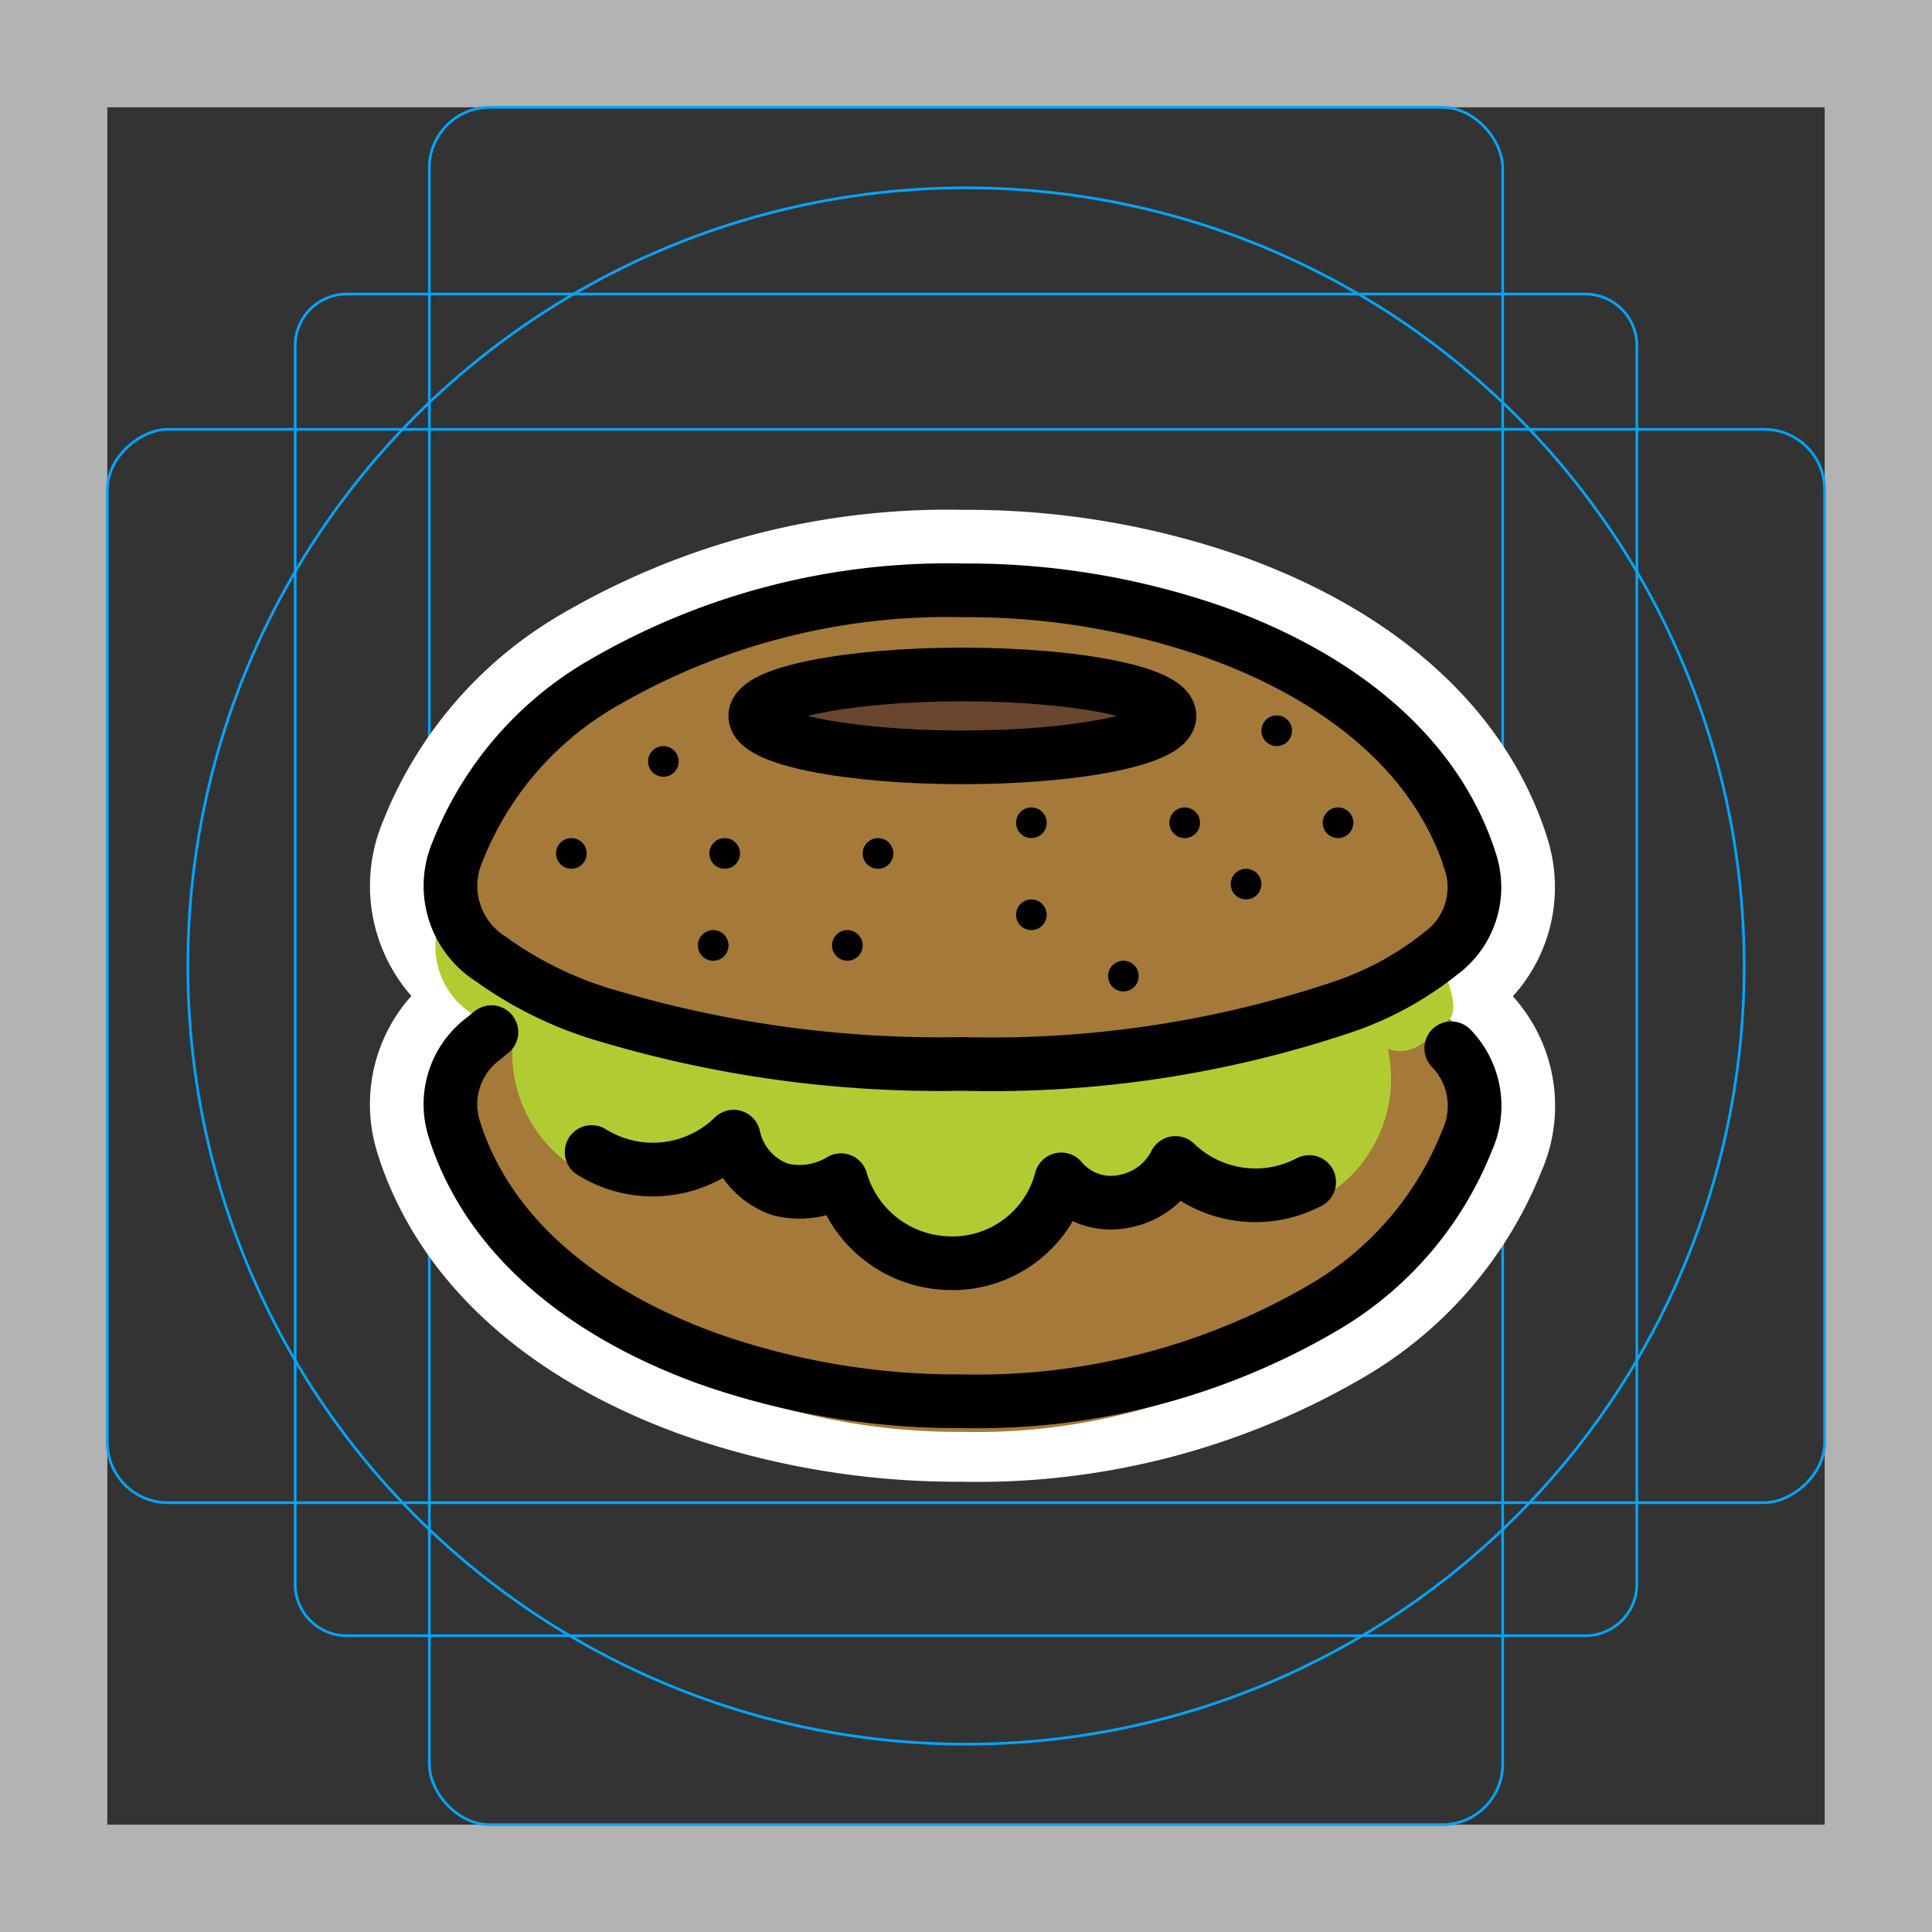 <svg viewBox="0 0 72 72" xmlns="http://www.w3.org/2000/svg"><rect x="0" y="0" width="72" height="72" fill="#333333" stroke="none"/><path fill="#b3b3b3" d="M68 4v64H4V4h64m4-4H0v72h72V0z"/><path fill="none" stroke="#00a5ff" stroke-miterlimit="10" stroke-width=".1" d="M12.923 10.958h46.154A1.923 1.923 0 0161 12.881v46.154a1.923 1.923 0 01-1.923 1.923H12.923A1.923 1.923 0 0111 59.035V12.881a1.923 1.923 0 011.923-1.923z"/><rect x="16" y="4" rx="2.254" width="40" height="64" fill="none" stroke="#00a5ff" stroke-miterlimit="10" stroke-width=".1"/><rect x="16" y="4" rx="2.254" width="40" height="64" transform="rotate(90 36 36)" fill="none" stroke="#00a5ff" stroke-miterlimit="10" stroke-width=".1"/><circle cx="36" cy="36" r="29" fill="none" stroke="#00a5ff" stroke-miterlimit="10" stroke-width=".1"/><g stroke-linecap="round" stroke-miterlimit="10" stroke-width="6" stroke="#fff" fill="none" stroke-linejoin="round"><path d="M18.313 38.465q-.143.112-.28.23a3.047 3.047 0 00-1.076 3.464q.041.14.093.284c1.486 4.16 5.365 6.76 9.364 8.2a27.976 27.976 0 009.455 1.577 25.53 25.53 0 0013.441-3.484 12.557 12.557 0 005.37-6.249 3.087 3.087 0 00-.597-3.421"/><ellipse cx="35.865" cy="26.68" rx="7.719" ry="1.544"/><path d="M54.777 32.06q-.041-.14-.093-.283c-1.486-4.16-5.365-6.76-9.364-8.2A27.975 27.975 0 0035.865 22a25.53 25.53 0 00-13.44 3.484 12.557 12.557 0 00-5.371 6.249 3.22 3.22 0 001.239 4.008 14.09 14.09 0 004.43 2.138 43.306 43.306 0 0013.142 1.77 41.128 41.128 0 0014.06-2.084 11.979 11.979 0 003.776-2.04 3.047 3.047 0 001.076-3.464z"/><circle cx="27.008" cy="31.805" r=".571"/><circle cx="32.722" cy="31.805" r=".571"/><circle cx="24.722" cy="28.376" r=".571"/><circle cx="31.579" cy="35.233" r=".571"/><circle cx="21.293" cy="31.805" r=".571"/><circle cx="38.436" cy="34.091" r=".571"/><circle cx="38.436" cy="30.662" r=".571"/><circle cx="41.865" cy="36.376" r=".571"/><circle cx="44.151" cy="30.662" r=".571"/><circle cx="46.437" cy="32.948" r=".571"/><circle cx="47.58" cy="27.233" r=".571"/><circle cx="49.865" cy="30.662" r=".571"/><path d="M22.048 42.932a4.308 4.308 0 005.292-.573 2.678 2.678 0 001.739 1.968 2.97 2.97 0 002.26-.345 4.279 4.279 0 003.941 3.09 4.184 4.184 0 004.268-3.119 2.42 2.42 0 002.475.787 2.665 2.665 0 001.782-1.4 4.294 4.294 0 004.984.71"/><circle cx="26.579" cy="35.233" r=".571"/></g><path fill="#6a462f" d="M53.634 32.06q-.041-.14-.093-.283c-1.486-4.16-5.365-6.76-9.364-8.2A27.975 27.975 0 0034.722 22c-.626 0-1.256.022-1.887.06a27.384 27.384 0 017.914 1.517c3.999 1.44 7.878 4.04 9.364 8.2q.051.144.092.284a3.047 3.047 0 01-1.076 3.463 11.978 11.978 0 01-3.776 2.04 38.861 38.861 0 01-12.324 2.062q.848.022 1.693.022a41.128 41.128 0 0014.06-2.083 11.977 11.977 0 003.776-2.04 3.047 3.047 0 001.076-3.464z"/><path fill="#a57939" d="M16.958 41.755q.041.161.093.327c1.49 4.8 5.378 7.8 9.387 9.462a24.745 24.745 0 009.479 1.819 23.039 23.039 0 0013.474-4.02 13.96 13.96 0 005.252-6.822 6.093 6.093 0 00.324-2.578 3.797 3.797 0 00-1.434-2.435 13.437 13.437 0 00-4.441-2.467A38.118 38.118 0 0035.917 33a36.283 36.283 0 00-14.095 2.404 15.078 15.078 0 00-2.36 1.213 8.706 8.706 0 00-1.425 1.142 3.834 3.834 0 00-1.08 3.996z"/><path fill="#b1cc33" d="M16.358 34.406a2.979 2.979 0 00.62 2.852 2.57 2.57 0 002.244.867 5.044 5.044 0 001.985 5.246 4.33 4.33 0 005.584-.662 2.945 2.945 0 001.829 2.216 2.965 2.965 0 002.385-.396 4.553 4.553 0 004.149 3.477 4.488 4.488 0 004.51-3.533 2.446 2.446 0 002.609.881 2.872 2.872 0 001.884-1.585 4.298 4.298 0 005.255.788 5.127 5.127 0 002.307-5.471c.898.327 1.523-.335 2.281-1.086.663-.657-.943-3.12-1-4"/><path fill="#a57939" d="M54.777 32.06q-.041-.14-.093-.283c-1.486-4.16-5.365-6.76-9.364-8.2A27.975 27.975 0 0035.865 22a25.53 25.53 0 00-13.44 3.484 12.557 12.557 0 00-5.371 6.249 3.22 3.22 0 001.239 4.008 14.09 14.09 0 004.43 2.138 43.306 43.306 0 0013.142 1.77 41.128 41.128 0 0014.06-2.084 11.979 11.979 0 003.776-2.04 3.047 3.047 0 001.076-3.464z"/><ellipse cx="35.865" cy="26.68" rx="7.719" ry="1.544" fill="#6a462f"/><g><path fill="none" stroke="#000" stroke-linecap="round" stroke-linejoin="round" stroke-width="2" d="M18.313 38.465q-.143.112-.28.23a3.047 3.047 0 00-1.076 3.464q.041.14.093.284c1.486 4.16 5.365 6.76 9.364 8.2a27.976 27.976 0 009.455 1.577 25.53 25.53 0 0013.441-3.484 12.557 12.557 0 005.37-6.249 3.087 3.087 0 00-.597-3.421"/><ellipse cx="35.865" cy="26.68" rx="7.719" ry="1.544" fill="none" stroke="#000" stroke-miterlimit="10" stroke-width="2"/><path fill="none" stroke="#000" stroke-miterlimit="10" stroke-width="2" d="M54.777 32.06q-.041-.14-.093-.283c-1.486-4.16-5.365-6.76-9.364-8.2A27.975 27.975 0 0035.865 22a25.53 25.53 0 00-13.44 3.484 12.557 12.557 0 00-5.371 6.249 3.22 3.22 0 001.239 4.008 14.09 14.09 0 004.43 2.138 43.306 43.306 0 0013.142 1.77 41.128 41.128 0 0014.06-2.084 11.979 11.979 0 003.776-2.04 3.047 3.047 0 001.076-3.464z"/><circle cx="27.008" cy="31.805" r=".571"/><circle cx="32.722" cy="31.805" r=".571"/><circle cx="24.722" cy="28.376" r=".571"/><circle cx="31.579" cy="35.233" r=".571"/><circle cx="21.293" cy="31.805" r=".571"/><circle cx="38.436" cy="34.091" r=".571"/><circle cx="38.436" cy="30.662" r=".571"/><circle cx="41.865" cy="36.376" r=".571"/><circle cx="44.151" cy="30.662" r=".571"/><circle cx="46.437" cy="32.948" r=".571"/><circle cx="47.58" cy="27.233" r=".571"/><circle cx="49.865" cy="30.662" r=".571"/><path fill="none" stroke="#000" stroke-linecap="round" stroke-linejoin="round" stroke-width="2" d="M22.048 42.932a4.308 4.308 0 005.292-.573 2.678 2.678 0 001.739 1.968 2.97 2.97 0 002.26-.345 4.279 4.279 0 003.941 3.09 4.184 4.184 0 004.268-3.119 2.42 2.42 0 002.475.787 2.665 2.665 0 001.782-1.4 4.294 4.294 0 004.984.71"/><circle cx="26.579" cy="35.233" r=".571"/></g></svg>